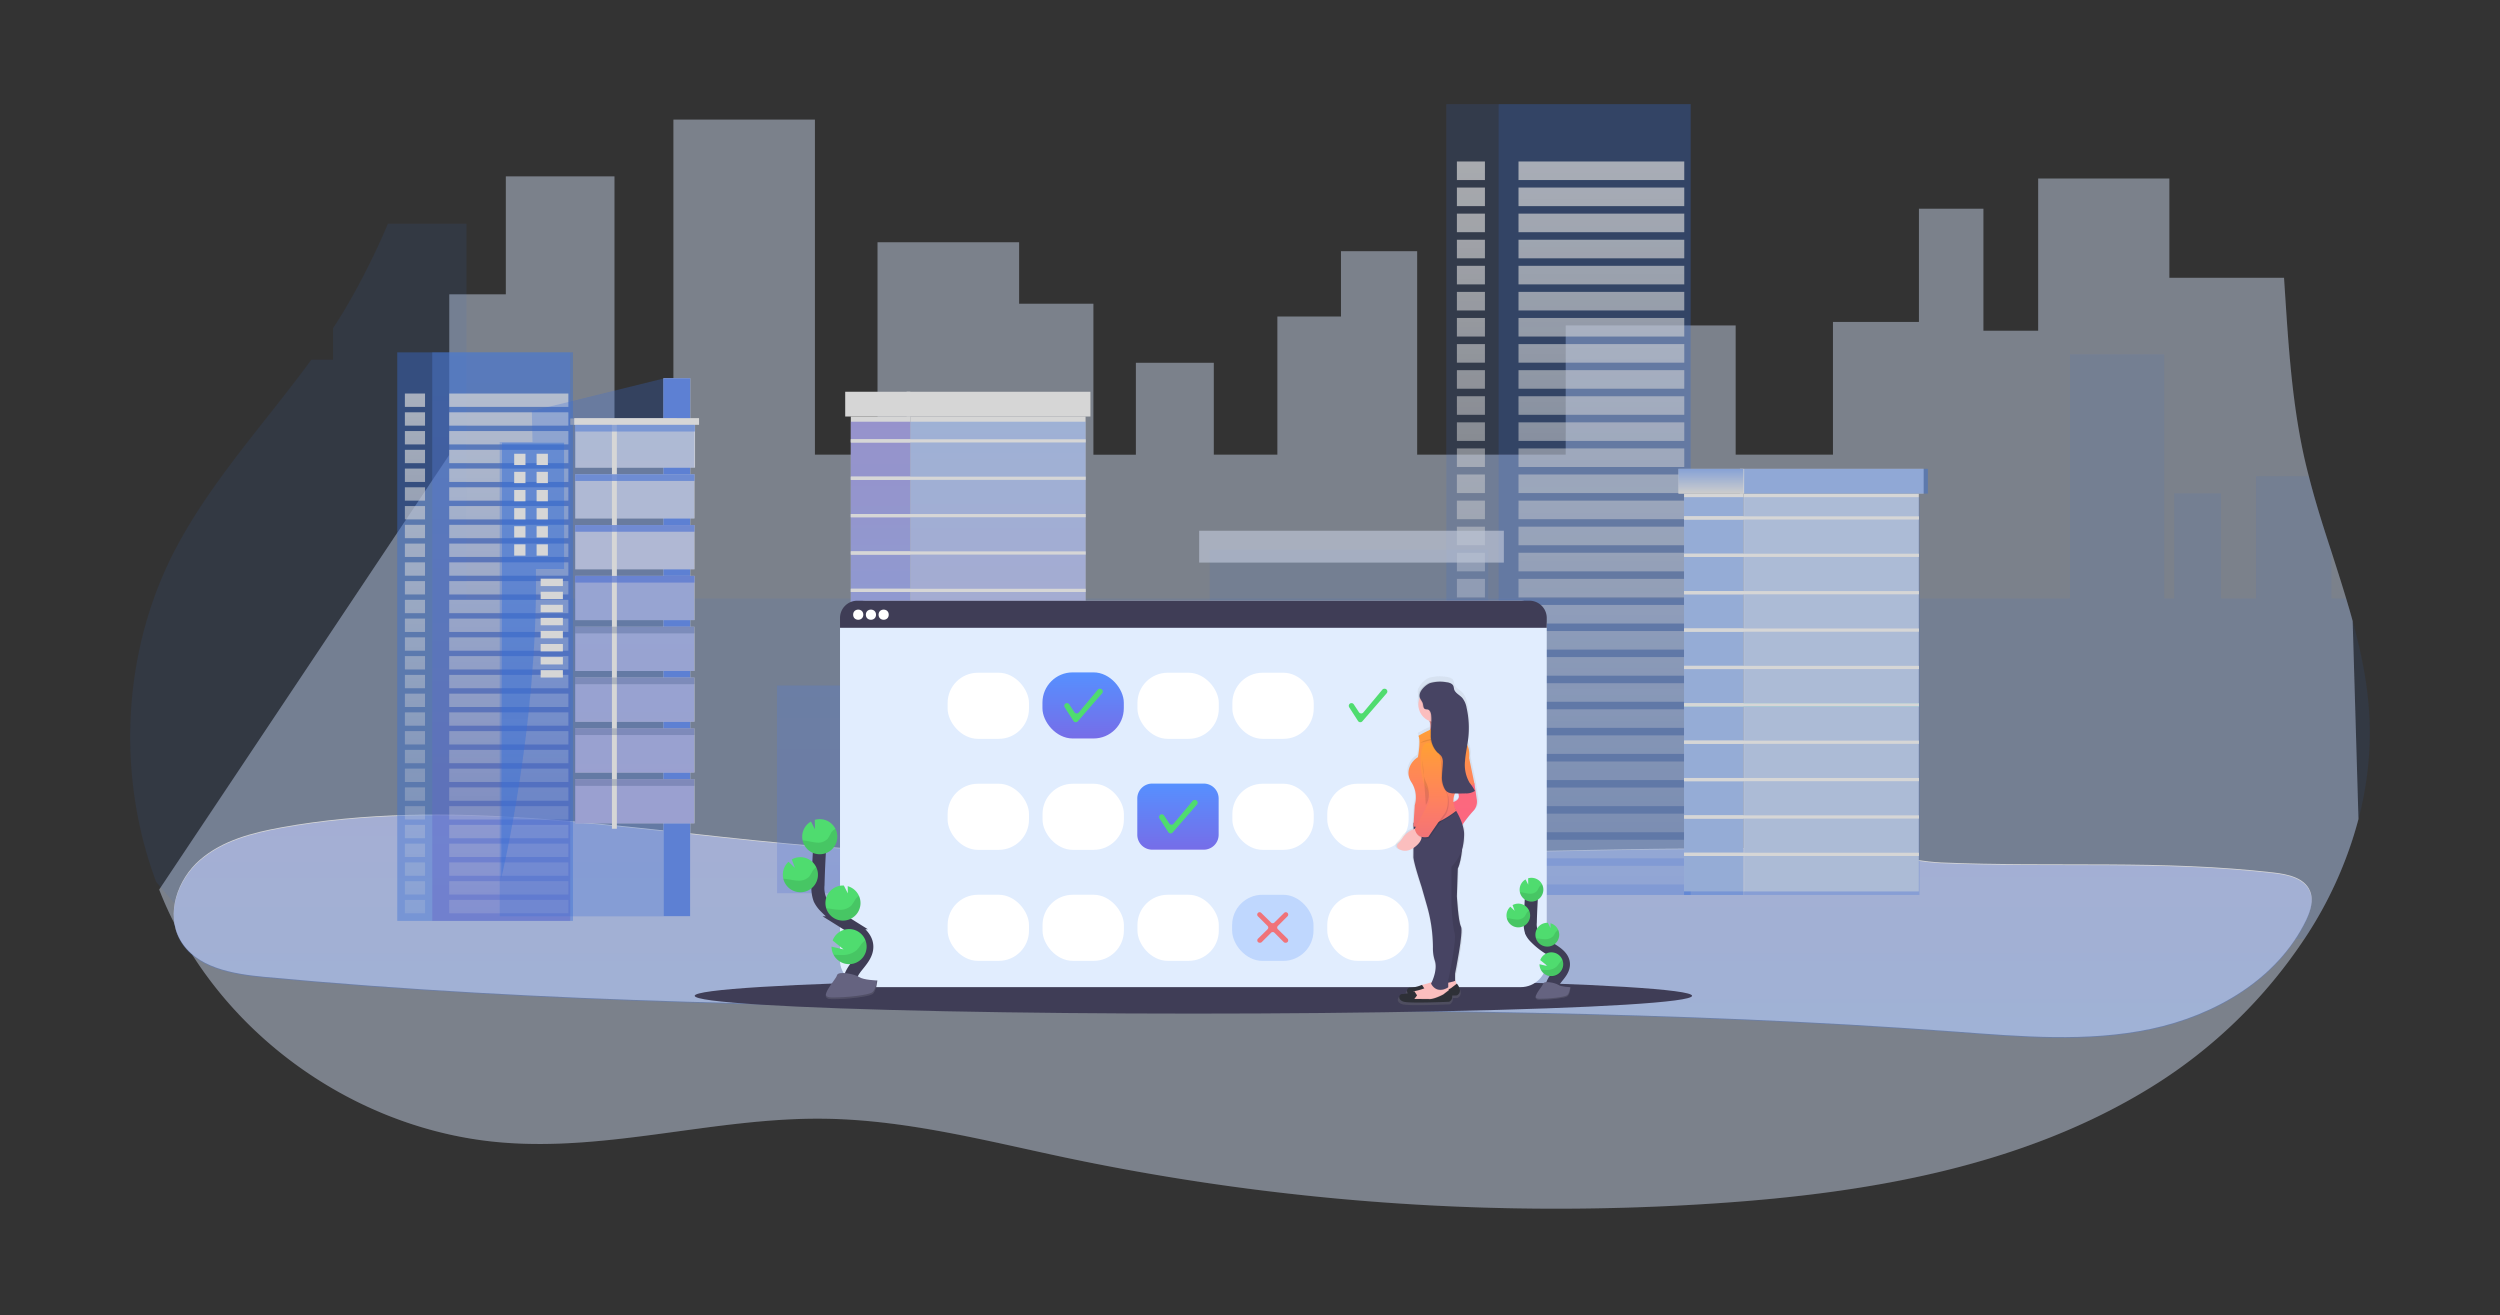 <svg xmlns="http://www.w3.org/2000/svg" xmlns:xlink="http://www.w3.org/1999/xlink" width="768" height="404" viewBox="0 0 768 404"><rect x="0" y="0" width="768" height="404" fill="#333333" stroke="none"/><defs><style>.a{fill:#fff;}.b{clip-path:url(#a);}.c{opacity:0.8;}.d{fill:#f3f3f3;opacity:0.52;}.aj,.e,.fp,.fq,.fr,.g{fill:#387dff;}.e,.gh{opacity:0.1;}.cp,.f{opacity:0.4;}.f{fill:url(#b);}.g{opacity:0.15;}.h{fill:url(#c);}.i{fill:url(#d);}.j{fill:url(#e);}.k{fill:url(#f);}.l{fill:url(#g);}.m{fill:url(#h);}.n{fill:url(#i);}.o{fill:url(#j);}.p{fill:url(#k);}.q{fill:url(#l);}.r{fill:url(#m);}.s{fill:url(#n);}.t{fill:url(#o);}.u{fill:url(#p);}.v{fill:url(#q);}.w{fill:url(#r);}.x{fill:url(#s);}.y{fill:url(#t);}.z{fill:url(#u);}.aa{fill:url(#v);}.ab{fill:url(#w);}.ac{fill:url(#x);}.ad{fill:url(#y);}.ae{fill:url(#z);}.af{fill:url(#aa);}.ag{fill:url(#ab);}.ah{fill:url(#ac);}.ai{fill:url(#ad);}.aj{opacity:0.19;}.ak{fill:url(#ae);}.al{fill:url(#af);}.am{fill:url(#ag);}.an{fill:url(#ah);}.ao{fill:url(#ai);}.ap{fill:url(#aj);}.aq{fill:url(#ak);}.ar{fill:url(#al);}.as{fill:url(#am);}.at{fill:url(#an);}.au{fill:url(#ao);}.av{fill:url(#ap);}.aw{fill:url(#aq);}.ax{fill:url(#ar);}.ay{fill:url(#as);}.az{fill:url(#at);}.ba{fill:url(#au);}.bb{fill:url(#av);}.bc{fill:url(#aw);}.bd{fill:url(#ax);}.be{fill:url(#ay);}.bf{fill:url(#az);}.bg{fill:url(#ba);}.bh{fill:url(#bb);}.bi{fill:url(#bc);}.bj{fill:url(#bd);}.bk{fill:url(#be);}.bl{fill:url(#bf);}.bm{fill:rgba(56,125,255,0.41);}.bn{fill:url(#bg);}.bo{fill:url(#bh);}.bp{fill:url(#bi);}.bq{fill:url(#bj);}.br{fill:url(#bk);}.bs{fill:url(#bl);}.bt{fill:url(#bm);}.bu{fill:url(#bn);}.bv{fill:url(#bo);}.bw{fill:url(#bp);}.bx{fill:url(#bq);}.by{fill:url(#br);}.bz{fill:url(#bs);}.ca{fill:url(#bt);}.cb{fill:url(#bu);}.cc{fill:url(#bv);}.cd{fill:url(#bw);}.ce{fill:url(#bx);}.cf{fill:url(#by);}.cg{fill:url(#bz);}.ch{fill:url(#ca);}.ci{fill:url(#cb);}.cj{fill:url(#cc);}.ck{fill:url(#cd);}.cl{fill:url(#ce);}.cm{fill:url(#cf);}.cn{fill:url(#cg);}.co{fill:url(#ch);}.cp,.fn,.fu,.fw,.gd{fill:url(#ci);}.cq{fill:url(#cj);}.cr{fill:url(#ck);}.cs{fill:url(#cl);}.ct{fill:url(#cm);}.cu{fill:url(#cn);}.cv{fill:url(#co);}.cw{fill:url(#cp);}.cx{fill:url(#cq);}.cy{fill:url(#cr);}.cz{fill:url(#cs);}.da{fill:url(#ct);}.db{fill:url(#cu);}.dc{fill:url(#cv);}.dd{fill:url(#cw);}.de{fill:url(#cx);}.df{fill:url(#cy);}.dg{fill:url(#cz);}.dh{fill:url(#da);}.di{fill:url(#db);}.dj{fill:url(#dc);}.dk{fill:url(#dd);}.dl{fill:url(#de);}.dm{fill:url(#df);}.dn{fill:url(#dg);}.do{fill:url(#dh);}.dp{fill:url(#di);}.dq{fill:url(#dj);}.dr{fill:url(#dk);}.ds{opacity:0.92;fill:url(#dl);}.dt{fill:#cacaca;}.du{fill:url(#dm);}.dv{fill:url(#dn);}.dw{fill:url(#do);}.dx{fill:url(#dp);}.dy{fill:url(#dq);}.dz{fill:url(#dr);}.ea{fill:url(#ds);}.eb{fill:url(#dt);}.ec{fill:rgba(56,125,255,0.27);}.ed{fill:rgba(56,125,255,0.44);}.ee,.ef,.eg{opacity:0.3;}.ee{fill:url(#du);}.ef{fill:url(#dv);}.eg{fill:url(#dw);}.eh,.ei,.ej,.ek,.el,.fs,.fx{opacity:0.5;}.eh{fill:url(#dx);}.ei{fill:url(#dy);}.ej{fill:url(#dz);}.ek{fill:url(#ea);}.el{fill:url(#eb);}.em{fill:url(#ec);}.en{fill:url(#ed);}.eo{fill:url(#ee);}.ep{fill:url(#ef);}.eq{fill:url(#eg);}.er{fill:url(#eh);}.es{fill:url(#ei);}.et{fill:url(#ej);}.eu{fill:url(#ek);}.ev{fill:url(#el);}.ew{fill:url(#em);}.ex{fill:url(#en);}.ey{fill:url(#eo);}.ez{fill:url(#ep);}.fa{fill:url(#eq);}.fb{fill:url(#er);}.fc{fill:url(#es);}.fd{fill:url(#et);}.fe{fill:url(#eu);}.ff{fill:url(#ev);}.fg{opacity:0.56;fill:url(#ew);}.fh,.fi,.fj{opacity:0.7;}.fh{fill:url(#ex);}.fi{fill:url(#ey);}.fj{fill:url(#ez);}.fk{opacity:0.48;fill:url(#fa);}.fl{fill:rgba(255,255,255,0);}.fm{fill:url(#fe);}.fn{opacity:0.24;}.fo{opacity:0.28;fill:url(#fk);}.fp{opacity:0.26;}.fq,.fu{opacity:0.41;}.fr{opacity:0.44;}.fs{fill:url(#fl);}.ft{fill:#68e1fd;}.fv{opacity:0.58;}.fv,.fx{fill:url(#fn);}.fw{opacity:0.63;}.fy{fill:url(#fq);}.fz{fill:#e0eaff;opacity:0.68;}.ga{fill:#3f3d56;}.gb{fill:#e1edfe;}.gc,.gf{fill:none;stroke-miterlimit:10;}.gc{stroke:#f2f2f2;stroke-width:2px;}.ge{fill:rgba(56,125,255,0.2);}.gf{stroke:#3f3d56;stroke-width:4px;}.gg{fill:#4fdc6f;}.gi{fill:#656380;}.gj{opacity:0.2;}.gk{fill:url(#fu);}.gl{fill:#fbbebe;}.gm{fill:#2e3037;}.gn{fill:#db8b8b;}.go{fill:#474463;}.gp{fill:#fc6681;}.gq{opacity:0.05;}.gq,.gr{fill:url(#fv);}.gs{fill:#f07379;}</style><clipPath id="a"><rect class="a" width="768" height="404" transform="translate(773 70)"/></clipPath><linearGradient id="b" x1="0.501" y1="1.05" x2="0.497" y2="-1.399" gradientUnits="objectBoundingBox"><stop offset="0" stop-color="#5690ff"/><stop offset="1" stop-color="#766de8"/></linearGradient><linearGradient id="c" x1="0.614" y1="52.7" x2="0.445" y2="-24.325" gradientUnits="objectBoundingBox"><stop offset="0" stop-color="#fff" stop-opacity="0"/><stop offset="0.95" stop-color="#fff"/></linearGradient><linearGradient id="d" x1="0.611" y1="51.296" x2="0.443" y2="-25.73" xlink:href="#c"/><linearGradient id="e" x1="0.609" y1="49.891" x2="0.44" y2="-27.135" xlink:href="#c"/><linearGradient id="f" x1="0.604" y1="48.484" x2="0.437" y2="-28.542" xlink:href="#c"/><linearGradient id="g" x1="0.601" y1="47.079" x2="0.433" y2="-29.946" xlink:href="#c"/><linearGradient id="h" x1="0.599" y1="45.675" x2="0.43" y2="-31.351" xlink:href="#c"/><linearGradient id="i" x1="0.596" y1="44.27" x2="0.427" y2="-32.756" xlink:href="#c"/><linearGradient id="j" x1="0.593" y1="42.863" x2="0.424" y2="-34.163" xlink:href="#c"/><linearGradient id="k" x1="0.59" y1="41.458" x2="0.421" y2="-35.567" xlink:href="#c"/><linearGradient id="l" x1="0.586" y1="40.054" x2="0.418" y2="-36.972" xlink:href="#c"/><linearGradient id="m" x1="0.583" y1="38.647" x2="0.414" y2="-38.379" xlink:href="#c"/><linearGradient id="n" x1="0.58" y1="37.242" x2="0.411" y2="-39.784" xlink:href="#c"/><linearGradient id="o" x1="0.577" y1="35.837" x2="0.409" y2="-41.188" xlink:href="#c"/><linearGradient id="p" x1="0.574" y1="34.43" x2="0.406" y2="-42.595" xlink:href="#c"/><linearGradient id="q" x1="0.572" y1="33.026" x2="0.403" y2="-44" xlink:href="#c"/><linearGradient id="r" x1="0.567" y1="31.621" x2="0.4" y2="-45.405" xlink:href="#c"/><linearGradient id="s" x1="0.565" y1="30.214" x2="0.396" y2="-46.812" xlink:href="#c"/><linearGradient id="t" x1="0.562" y1="28.809" x2="0.393" y2="-48.216" xlink:href="#c"/><linearGradient id="u" x1="0.559" y1="27.405" x2="0.39" y2="-49.621" xlink:href="#c"/><linearGradient id="v" x1="0.556" y1="26" x2="0.387" y2="-51.026" xlink:href="#c"/><linearGradient id="w" x1="0.553" y1="24.593" x2="0.384" y2="-52.433" xlink:href="#c"/><linearGradient id="x" x1="0.549" y1="23.188" x2="0.382" y2="-53.837" xlink:href="#c"/><linearGradient id="y" x1="0.546" y1="21.784" x2="0.377" y2="-55.242" xlink:href="#c"/><linearGradient id="z" x1="0.543" y1="20.377" x2="0.374" y2="-56.649" xlink:href="#c"/><linearGradient id="aa" x1="0.54" y1="18.972" x2="0.372" y2="-58.053" xlink:href="#c"/><linearGradient id="ab" x1="0.538" y1="17.567" x2="0.369" y2="-59.458" xlink:href="#c"/><linearGradient id="ac" x1="0.535" y1="16.161" x2="0.366" y2="-60.865" xlink:href="#c"/><linearGradient id="ad" x1="0.53" y1="14.756" x2="0.363" y2="-62.27" xlink:href="#c"/><linearGradient id="ae" x1="0.519" y1="52.677" x2="0.491" y2="-24.349" xlink:href="#c"/><linearGradient id="af" x1="0.519" y1="51.272" x2="0.49" y2="-25.754" xlink:href="#c"/><linearGradient id="ag" x1="0.518" y1="49.867" x2="0.49" y2="-27.158" xlink:href="#c"/><linearGradient id="ah" x1="0.518" y1="48.46" x2="0.489" y2="-28.565" xlink:href="#c"/><linearGradient id="ai" x1="0.517" y1="47.056" x2="0.489" y2="-29.97" xlink:href="#c"/><linearGradient id="aj" x1="0.517" y1="45.651" x2="0.488" y2="-31.375" xlink:href="#c"/><linearGradient id="ak" x1="0.516" y1="44.244" x2="0.488" y2="-32.779" xlink:href="#c"/><linearGradient id="al" x1="0.516" y1="42.839" x2="0.487" y2="-34.186" xlink:href="#c"/><linearGradient id="am" x1="0.515" y1="41.435" x2="0.487" y2="-35.591" xlink:href="#c"/><linearGradient id="an" x1="0.515" y1="40.03" x2="0.486" y2="-36.996" xlink:href="#c"/><linearGradient id="ao" x1="0.514" y1="38.623" x2="0.486" y2="-38.403" xlink:href="#c"/><linearGradient id="ap" x1="0.514" y1="37.218" x2="0.485" y2="-39.807" xlink:href="#c"/><linearGradient id="aq" x1="0.513" y1="35.814" x2="0.485" y2="-41.212" xlink:href="#c"/><linearGradient id="ar" x1="0.513" y1="34.407" x2="0.484" y2="-42.619" xlink:href="#c"/><linearGradient id="as" x1="0.512" y1="33.002" x2="0.484" y2="-44.024" xlink:href="#c"/><linearGradient id="at" x1="0.512" y1="31.597" x2="0.483" y2="-45.428" xlink:href="#c"/><linearGradient id="au" x1="0.511" y1="30.191" x2="0.482" y2="-46.835" xlink:href="#c"/><linearGradient id="av" x1="0.511" y1="28.786" x2="0.482" y2="-48.24" xlink:href="#c"/><linearGradient id="aw" x1="0.51" y1="27.381" x2="0.482" y2="-49.645" xlink:href="#c"/><linearGradient id="ax" x1="0.51" y1="25.976" x2="0.481" y2="-51.049" xlink:href="#c"/><linearGradient id="ay" x1="0.509" y1="24.57" x2="0.481" y2="-52.456" xlink:href="#c"/><linearGradient id="az" x1="0.508" y1="23.165" x2="0.48" y2="-53.861" xlink:href="#c"/><linearGradient id="ba" x1="0.508" y1="21.76" x2="0.479" y2="-55.266" xlink:href="#c"/><linearGradient id="bb" x1="0.507" y1="20.353" x2="0.479" y2="-56.672" xlink:href="#c"/><linearGradient id="bc" x1="0.507" y1="18.949" x2="0.478" y2="-58.077" xlink:href="#c"/><linearGradient id="bd" x1="0.506" y1="17.544" x2="0.478" y2="-59.482" xlink:href="#c"/><linearGradient id="be" x1="0.506" y1="16.137" x2="0.477" y2="-60.888" xlink:href="#c"/><linearGradient id="bf" x1="0.505" y1="14.732" x2="0.477" y2="-62.293" xlink:href="#c"/><linearGradient id="bg" x1="0.615" y1="52.661" x2="0.446" y2="-24.307" xlink:href="#c"/><linearGradient id="bh" x1="0.611" y1="51.256" x2="0.444" y2="-25.711" xlink:href="#c"/><linearGradient id="bi" x1="0.607" y1="49.851" x2="0.44" y2="-27.116" xlink:href="#c"/><linearGradient id="bj" x1="0.606" y1="48.446" x2="0.438" y2="-28.521" xlink:href="#c"/><linearGradient id="bk" x1="0.602" y1="47.042" x2="0.434" y2="-29.926" xlink:href="#c"/><linearGradient id="bl" x1="0.6" y1="45.64" x2="0.43" y2="-31.327" xlink:href="#c"/><linearGradient id="bm" x1="0.596" y1="44.235" x2="0.428" y2="-32.732" xlink:href="#c"/><linearGradient id="bn" x1="0.594" y1="42.83" x2="0.424" y2="-34.137" xlink:href="#c"/><linearGradient id="bo" x1="0.59" y1="41.426" x2="0.422" y2="-35.539" xlink:href="#c"/><linearGradient id="bp" x1="0.588" y1="40.021" x2="0.418" y2="-36.943" xlink:href="#c"/><linearGradient id="bq" x1="0.584" y1="38.616" x2="0.416" y2="-38.348" xlink:href="#c"/><linearGradient id="br" x1="0.58" y1="37.214" x2="0.412" y2="-39.75" xlink:href="#c"/><linearGradient id="bs" x1="0.578" y1="35.81" x2="0.408" y2="-41.155" xlink:href="#c"/><linearGradient id="bt" x1="0.574" y1="34.405" x2="0.406" y2="-42.56" xlink:href="#c"/><linearGradient id="bu" x1="0.572" y1="33" x2="0.402" y2="-43.964" xlink:href="#c"/><linearGradient id="bv" x1="0.568" y1="31.595" x2="0.4" y2="-45.369" xlink:href="#c"/><linearGradient id="bw" x1="0.566" y1="30.19" x2="0.396" y2="-46.774" xlink:href="#c"/><linearGradient id="bx" x1="0.562" y1="28.789" x2="0.394" y2="-48.176" xlink:href="#c"/><linearGradient id="by" x1="0.558" y1="27.384" x2="0.391" y2="-49.58" xlink:href="#c"/><linearGradient id="bz" x1="0.556" y1="25.979" x2="0.389" y2="-50.985" xlink:href="#c"/><linearGradient id="ca" x1="0.552" y1="24.575" x2="0.385" y2="-52.39" xlink:href="#c"/><linearGradient id="cb" x1="0.55" y1="23.17" x2="0.381" y2="-53.795" xlink:href="#c"/><linearGradient id="cc" x1="0.546" y1="21.765" x2="0.379" y2="-55.2" xlink:href="#c"/><linearGradient id="cd" x1="0.544" y1="20.363" x2="0.375" y2="-56.601" xlink:href="#c"/><linearGradient id="ce" x1="0.54" y1="18.958" x2="0.373" y2="-58.006" xlink:href="#c"/><linearGradient id="cf" x1="0.538" y1="17.554" x2="0.369" y2="-59.411" xlink:href="#c"/><linearGradient id="cg" x1="0.535" y1="16.149" x2="0.367" y2="-60.816" xlink:href="#c"/><linearGradient id="ch" x1="0.531" y1="14.744" x2="0.363" y2="-62.221" xlink:href="#c"/><linearGradient id="ci" x1="0.5" y1="0" x2="0.5" y2="1" xlink:href="#b"/><linearGradient id="cj" x1="0.519" y1="52.637" x2="0.491" y2="-24.327" xlink:href="#c"/><linearGradient id="ck" x1="0.519" y1="51.232" x2="0.49" y2="-25.732" xlink:href="#c"/><linearGradient id="cl" x1="0.518" y1="49.827" x2="0.49" y2="-27.137" xlink:href="#c"/><linearGradient id="cm" x1="0.518" y1="48.423" x2="0.489" y2="-28.542" xlink:href="#c"/><linearGradient id="cn" x1="0.517" y1="47.018" x2="0.489" y2="-29.946" xlink:href="#c"/><linearGradient id="co" x1="0.517" y1="45.616" x2="0.488" y2="-31.348" xlink:href="#c"/><linearGradient id="cp" x1="0.516" y1="44.211" x2="0.488" y2="-32.756" xlink:href="#c"/><linearGradient id="cq" x1="0.516" y1="42.807" x2="0.487" y2="-34.158" xlink:href="#c"/><linearGradient id="cr" x1="0.515" y1="41.402" x2="0.487" y2="-35.562" xlink:href="#c"/><linearGradient id="cs" x1="0.515" y1="39.997" x2="0.486" y2="-36.967" xlink:href="#c"/><linearGradient id="ct" x1="0.514" y1="38.592" x2="0.486" y2="-38.372" xlink:href="#c"/><linearGradient id="cu" x1="0.514" y1="37.19" x2="0.485" y2="-39.774" xlink:href="#c"/><linearGradient id="cv" x1="0.513" y1="35.786" x2="0.485" y2="-41.179" xlink:href="#c"/><linearGradient id="cw" x1="0.512" y1="34.381" x2="0.484" y2="-42.583" xlink:href="#c"/><linearGradient id="cx" x1="0.512" y1="32.976" x2="0.484" y2="-43.988" xlink:href="#c"/><linearGradient id="cy" x1="0.511" y1="31.571" x2="0.483" y2="-45.393" xlink:href="#c"/><linearGradient id="cz" x1="0.511" y1="30.167" x2="0.482" y2="-46.798" xlink:href="#c"/><linearGradient id="da" x1="0.51" y1="28.765" x2="0.482" y2="-48.199" xlink:href="#c"/><linearGradient id="db" x1="0.51" y1="27.36" x2="0.481" y2="-49.604" xlink:href="#c"/><linearGradient id="dc" x1="0.509" y1="25.955" x2="0.481" y2="-51.009" xlink:href="#c"/><linearGradient id="dd" x1="0.509" y1="24.551" x2="0.48" y2="-52.414" xlink:href="#c"/><linearGradient id="de" x1="0.508" y1="23.146" x2="0.48" y2="-53.819" xlink:href="#c"/><linearGradient id="df" x1="0.508" y1="21.741" x2="0.479" y2="-55.223" xlink:href="#c"/><linearGradient id="dg" x1="0.507" y1="20.339" x2="0.479" y2="-56.625" xlink:href="#c"/><linearGradient id="dh" x1="0.507" y1="18.935" x2="0.478" y2="-58.03" xlink:href="#c"/><linearGradient id="di" x1="0.506" y1="17.53" x2="0.478" y2="-59.435" xlink:href="#c"/><linearGradient id="dj" x1="0.506" y1="16.125" x2="0.477" y2="-60.84" xlink:href="#c"/><linearGradient id="dk" x1="0.505" y1="14.72" x2="0.477" y2="-62.244" xlink:href="#c"/><linearGradient id="dl" x1="6.576" y1="0.577" x2="-30.181" y2="0.112" xlink:href="#b"/><linearGradient id="dm" x1="-51.26" y1="5.542" x2="-43.562" y2="6.02" gradientUnits="objectBoundingBox"><stop offset="0" stop-color="#1c265c"/><stop offset="1" stop-color="#fff" stop-opacity="0"/></linearGradient><linearGradient id="dn" x1="-51.489" y1="5.527" x2="-43.792" y2="6.005" xlink:href="#dm"/><linearGradient id="do" x1="-51.719" y1="5.513" x2="-44.023" y2="5.992" xlink:href="#dm"/><linearGradient id="dp" x1="-51.95" y1="5.498" x2="-44.253" y2="5.977" xlink:href="#dm"/><linearGradient id="dq" x1="-52.18" y1="5.484" x2="-44.484" y2="5.963" xlink:href="#dm"/><linearGradient id="dr" x1="-52.411" y1="5.47" x2="-44.714" y2="5.948" xlink:href="#dm"/><linearGradient id="ds" x1="-52.641" y1="5.469" x2="-44.943" y2="5.95" xlink:href="#dm"/><linearGradient id="dt" x1="-49.979" y1="5.701" x2="-42.44" y2="6.194" xlink:href="#dm"/><linearGradient id="du" x1="0.5" y1="-2.054" x2="0.5" y2="14.385" xlink:href="#b"/><linearGradient id="dv" x1="0.5" y1="-3.202" x2="0.5" y2="13.237" xlink:href="#b"/><linearGradient id="dw" x1="0.5" y1="-4.351" x2="0.5" y2="12.088" xlink:href="#b"/><linearGradient id="dx" x1="0.5" y1="-5.5" x2="0.5" y2="10.94" xlink:href="#b"/><linearGradient id="dy" x1="0.5" y1="-6.649" x2="0.5" y2="9.791" xlink:href="#b"/><linearGradient id="dz" x1="0.5" y1="-7.797" x2="0.5" y2="8.642" xlink:href="#b"/><linearGradient id="ea" x1="0.5" y1="-8.946" x2="0.5" y2="7.493" xlink:href="#b"/><linearGradient id="eb" x1="0.5" y1="-10.094" x2="0.5" y2="6.345" xlink:href="#b"/><linearGradient id="ec" x1="56.081" y1="-0.882" x2="41.746" y2="0.672" xlink:href="#c"/><linearGradient id="ed" x1="56.059" y1="-0.882" x2="41.725" y2="0.672" xlink:href="#c"/><linearGradient id="ee" x1="56.038" y1="-0.876" x2="41.703" y2="0.677" xlink:href="#c"/><linearGradient id="ef" x1="56.018" y1="-0.876" x2="41.682" y2="0.677" xlink:href="#c"/><linearGradient id="eg" x1="55.996" y1="-0.871" x2="41.66" y2="0.683" xlink:href="#c"/><linearGradient id="eh" x1="55.975" y1="-0.871" x2="41.64" y2="0.683" xlink:href="#c"/><linearGradient id="ei" x1="55.954" y1="-0.871" x2="41.619" y2="0.688" xlink:href="#c"/><linearGradient id="ej" x1="55.932" y1="-0.871" x2="41.598" y2="0.688" xlink:href="#c"/><linearGradient id="ek" x1="107.461" y1="-0.521" x2="79.243" y2="0.5" xlink:href="#c"/><linearGradient id="el" x1="109.454" y1="-0.447" x2="81.24" y2="0.57" xlink:href="#c"/><linearGradient id="em" x1="107.402" y1="-0.518" x2="79.187" y2="0.5" xlink:href="#c"/><linearGradient id="en" x1="109.398" y1="-0.447" x2="81.183" y2="0.574" xlink:href="#c"/><linearGradient id="eo" x1="107.345" y1="-0.518" x2="79.127" y2="0.5" xlink:href="#c"/><linearGradient id="ep" x1="109.338" y1="-0.447" x2="81.123" y2="0.574" xlink:href="#c"/><linearGradient id="eq" x1="107.285" y1="-0.514" x2="79.071" y2="0.504" xlink:href="#c"/><linearGradient id="er" x1="109.282" y1="-0.444" x2="81.067" y2="0.574" xlink:href="#c"/><linearGradient id="es" x1="107.229" y1="-0.514" x2="79.014" y2="0.507" xlink:href="#c"/><linearGradient id="et" x1="109.225" y1="-0.44" x2="81.007" y2="0.577" xlink:href="#c"/><linearGradient id="eu" x1="107.169" y1="-0.511" x2="78.954" y2="0.511" xlink:href="#c"/><linearGradient id="ev" x1="109.166" y1="-0.437" x2="80.951" y2="0.581" xlink:href="#c"/><linearGradient id="ew" x1="0.468" y1="12.226" x2="0.773" y2="-99.423" xlink:href="#b"/><linearGradient id="ex" x1="0.448" y1="19.607" x2="0.754" y2="-92.042" xlink:href="#b"/><linearGradient id="ey" x1="0.427" y1="27.202" x2="0.733" y2="-84.447" xlink:href="#b"/><linearGradient id="ez" x1="0.406" y1="34.792" x2="0.712" y2="-76.857" xlink:href="#b"/><linearGradient id="fa" x1="0.364" y1="49.976" x2="0.671" y2="-61.673" gradientUnits="objectBoundingBox"><stop offset="0" stop-color="#010101" stop-opacity="0"/><stop offset="0.95" stop-color="#387dff"/><stop offset="1" stop-color="#010101"/></linearGradient><linearGradient id="fe" x1="19.432" y1="19.16" x2="-7.631" y2="-7.515" xlink:href="#c"/><linearGradient id="fk" x1="0.495" y1="-0.712" x2="0.519" y2="4.764" xlink:href="#b"/><linearGradient id="fl" x1="0.5" y1="1" x2="0.5" gradientUnits="objectBoundingBox"><stop offset="0" stop-color="#e9e9e9"/><stop offset="1" stop-color="#387dff"/></linearGradient><linearGradient id="fn" x1="0.5" y1="1" x2="0.5" y2="0" xlink:href="#b"/><linearGradient id="fq" x1="0.5" y1="-0.445" x2="0.5" y2="5.083" xlink:href="#c"/><linearGradient id="fu" x1="6.341" y1="1" x2="6.341" gradientUnits="objectBoundingBox"><stop offset="0" stop-color="gray" stop-opacity="0.251"/><stop offset="0.54" stop-color="gray" stop-opacity="0.122"/><stop offset="1" stop-color="gray" stop-opacity="0.102"/></linearGradient><linearGradient id="fv" x1="0.5" x2="0.5" y2="1" gradientUnits="objectBoundingBox"><stop offset="0" stop-color="#ffa330"/><stop offset="0.274" stop-color="#ff9346"/><stop offset="0.539" stop-color="#ff8559"/><stop offset="0.766" stop-color="#fb7a6a"/><stop offset="1" stop-color="#f07379"/></linearGradient></defs><g class="b" transform="translate(-773 -70)"><g transform="translate(813 102)"><g class="c"><path class="d" d="M5.42,387.366a114.439,114.439,0,0,0,6.948,14.653c19.964,35.411,58.111,59.833,98.589,63.056,32.774,2.662,65.364-7.644,98.223-7.326,25.3.232,50.064,6.752,74.754,11.966a731.544,731.544,0,0,0,199.9,14.018c46.5-3.126,94.022-11.234,133.646-35.753a152.853,152.853,0,0,0,46.913-45.4A123.328,123.328,0,0,0,681.038,365.7l-1.783-60.809c-.611-2.308-1.307-4.628-2-6.948-1.429-4.787-2.979-9.573-4.518-14.36-2.516-7.693-4.982-15.41-6.948-23.2-.537-2.088-1.05-4.164-1.514-6.252-3.932-17.962-4.884-36.376-6.105-54.716H622.94v-30.49h-40.3v46.755H565.818V178.2H546.012v34.788H519.6v40.772H489.709V214.072h-52.2v39.685H391.864V191.25h-23.4v20.074H348.932v42.432H329.395V225.525H305.461v28.256H292.408v-46.4H269.586V188.5H226.092v65.254H206.86V150.82H163.39V253.756H145.282V168.281H111.91V204.5H94.534v49.307Z" transform="translate(3.484 -146.082)"/><path class="e" d="M5.42,387.366a114.439,114.439,0,0,0,6.948,14.653c19.964,35.411,58.111,59.833,98.589,63.056,32.774,2.662,65.364-7.644,98.223-7.326,25.3.232,50.064,6.752,74.754,11.966a731.544,731.544,0,0,0,199.9,14.018c46.5-3.126,94.022-11.234,133.646-35.753a152.853,152.853,0,0,0,46.913-45.4A123.328,123.328,0,0,0,681.038,365.7l-1.783-60.809c-.611-2.308-1.307-4.628-2-6.948-1.429-4.787-2.979-9.573-4.518-14.36-2.516-7.693-4.982-15.41-6.948-23.2-.537-2.088-1.05-4.164-1.514-6.252-3.932-17.962-4.884-36.376-6.105-54.716H622.94v-30.49h-40.3v46.755H565.818V178.2H546.012v34.788H519.6v40.772H489.709V214.072h-52.2v39.685H391.864V191.25h-23.4v20.074H348.932v42.432H329.395V225.525H305.461v28.256H292.408v-46.4H269.586V188.5H226.092v65.254H206.86V150.82H163.39V253.756H145.282V168.281H111.91V204.5H94.534v49.307Z" transform="translate(3.485 -146.082)"/><path class="e" d="M10.549,379.222c4.64,5.519,9.39,10.892,14.091,16.338,1.014,1.221,2.015,2.344,3.016,3.541h8.8v-2.308H670.453c13.664-20.758,21.467-44.874,19.928-69.6-.733-11.93-3.59-23.518-7.07-35.02h-4.518V277.787c-2.515-7.693-4.982-15.41-6.948-23.2H655.629v37.56H644.871V259.862H630.487v32.285H627.4V217.124H598.471v75.023H105.891V177H81.75A220.113,220.113,0,0,1,68.2,203.864c-1.075,1.783-2.161,3.517-3.321,5.251v9.7H58.2c-14.592,19.965-31.748,38.232-42.86,60.358C.048,309.987-1.454,347.1,10.549,379.222Z" transform="translate(-2.573 -140.295)"/><path class="a" d="M662.334,343.463c4.335.5,9.439,1.6,11.124,5.629,1.221,2.894.122,6.228-1.221,9.048-8.755,18.084-28.011,29.208-47.622,33.348s-40,2.332-60.028.843c-172.855-12.858-347-.659-519.578-16.814-9.769-.916-21.088-2.857-25.875-11.441-4.445-7.949-.806-18.511,6.105-24.507S41.346,331.2,50.3,329.58c51.175-9.256,103.6.159,155.369,4.945,61.713,5.715,123.756,4.823,185.6,3.382,30.844-.72,61.688-1.587,92.545-1.844,15.569-.122,31.15-.147,46.706.183,10.281.208,19.537,3.663,29.635,4.127C594.332,341.827,628.009,339.507,662.334,343.463Z" transform="translate(-3.832 -107.43)"/><path class="f" d="M662.334,343.463c4.335.5,9.439,1.6,11.124,5.629,1.221,2.894.122,6.228-1.221,9.048-8.755,18.084-28.011,29.208-47.622,33.348s-40,2.332-60.028.843c-172.855-12.858-347-.659-519.578-16.814-9.769-.916-21.088-2.857-25.875-11.441-4.445-7.949-.806-18.511,6.105-24.507S41.346,331.2,50.3,329.58c51.175-9.256,103.6.159,155.369,4.945,61.713,5.715,123.756,4.823,185.6,3.382,30.844-.72,61.688-1.587,92.545-1.844,15.569-.122,31.15-.147,46.706.183,10.281.208,19.537,3.663,29.635,4.127C594.332,341.827,628.009,339.507,662.334,343.463Z" transform="translate(-3.832 -107.186)"/><rect class="g" width="75.084" height="242.932" transform="translate(404.3)"/><line class="a" x1="8.609" transform="translate(407.56 20.453)"/><rect class="h" width="8.609" height="5.702" transform="translate(407.56 17.608)"/><line class="a" x1="8.609" transform="translate(407.56 28.463)"/><rect class="i" width="8.609" height="5.702" transform="translate(407.56 25.618)"/><line class="a" x1="8.609" transform="translate(407.56 36.486)"/><rect class="j" width="8.609" height="5.702" transform="translate(407.56 33.628)"/><line class="a" x2="8.609" transform="translate(407.56 44.496)"/><rect class="k" width="8.609" height="5.702" transform="translate(407.56 41.651)"/><line class="a" x1="8.609" transform="translate(407.56 52.506)"/><rect class="l" width="8.609" height="5.702" transform="translate(407.56 49.661)"/><line class="a" x1="8.609" transform="translate(407.56 60.529)"/><rect class="m" width="8.609" height="5.702" transform="translate(407.56 57.671)"/><line class="a" x1="8.609" transform="translate(407.56 68.539)"/><rect class="n" width="8.609" height="5.702" transform="translate(407.56 65.681)"/><line class="a" x1="8.609" transform="translate(407.56 76.549)"/><rect class="o" width="8.609" height="5.702" transform="translate(407.56 73.704)"/><line class="a" x1="8.609" transform="translate(407.56 84.571)"/><rect class="p" width="8.609" height="5.702" transform="translate(407.56 81.714)"/><line class="a" x1="8.609" transform="translate(407.56 92.582)"/><rect class="q" width="8.609" height="5.702" transform="translate(407.56 89.724)"/><line class="a" x1="8.609" transform="translate(407.56 100.592)"/><rect class="r" width="8.609" height="5.702" transform="translate(407.56 97.747)"/><line class="a" x1="8.609" transform="translate(407.56 108.602)"/><rect class="s" width="8.609" height="5.702" transform="translate(407.56 105.757)"/><line class="a" x1="8.609" transform="translate(407.56 116.625)"/><rect class="t" width="8.609" height="5.702" transform="translate(407.56 113.767)"/><line class="a" x1="8.609" transform="translate(407.56 124.635)"/><rect class="u" width="8.609" height="5.702" transform="translate(407.56 121.79)"/><line class="a" x1="8.609" transform="translate(407.56 132.645)"/><rect class="v" width="8.609" height="5.702" transform="translate(407.56 129.8)"/><line class="a" x1="8.609" transform="translate(407.56 140.667)"/><rect class="w" width="8.609" height="5.702" transform="translate(407.56 137.81)"/><line class="a" x1="8.609" transform="translate(407.56 148.678)"/><rect class="x" width="8.609" height="5.702" transform="translate(407.56 145.833)"/><line class="a" x1="8.609" transform="translate(407.56 156.688)"/><rect class="y" width="8.609" height="5.702" transform="translate(407.56 153.843)"/><line class="a" x1="8.609" transform="translate(407.56 164.71)"/><rect class="z" width="8.609" height="5.702" transform="translate(407.56 161.853)"/><line class="a" x1="8.609" transform="translate(407.56 172.721)"/><rect class="aa" width="8.609" height="5.702" transform="translate(407.56 169.863)"/><line class="a" x1="8.609" transform="translate(407.56 180.731)"/><rect class="ab" width="8.609" height="5.702" transform="translate(407.56 177.886)"/><line class="a" x1="8.609" transform="translate(407.56 188.753)"/><rect class="ac" width="8.609" height="5.702" transform="translate(407.56 185.896)"/><line class="a" x1="8.609" transform="translate(407.56 196.764)"/><rect class="ad" width="8.609" height="5.702" transform="translate(407.56 193.906)"/><line class="a" x1="8.609" transform="translate(407.56 204.774)"/><rect class="ae" width="8.609" height="5.702" transform="translate(407.56 201.929)"/><line class="a" x1="8.609" transform="translate(407.56 212.784)"/><rect class="af" width="8.609" height="5.702" transform="translate(407.56 209.939)"/><line class="a" x1="8.609" transform="translate(407.56 220.806)"/><rect class="ag" width="8.609" height="5.702" transform="translate(407.56 217.949)"/><line class="a" x1="8.609" transform="translate(407.56 228.817)"/><rect class="ah" width="8.609" height="5.702" transform="translate(407.56 225.972)"/><line class="a" x1="8.609" transform="translate(407.56 236.827)"/><rect class="ai" width="8.609" height="5.702" transform="translate(407.56 233.982)"/><rect class="aj" width="58.966" height="242.932" transform="translate(420.393)"/><line class="a" x1="50.919" transform="translate(426.486 20.453)"/><rect class="ak" width="50.919" height="5.702" transform="translate(426.486 17.608)"/><line class="a" x1="50.919" transform="translate(426.486 28.463)"/><rect class="al" width="50.919" height="5.702" transform="translate(426.486 25.618)"/><line class="a" x1="50.919" transform="translate(426.486 36.486)"/><rect class="am" width="50.919" height="5.702" transform="translate(426.486 33.628)"/><line class="a" x2="50.919" transform="translate(426.486 44.496)"/><rect class="an" width="50.919" height="5.702" transform="translate(426.486 41.651)"/><line class="a" x1="50.919" transform="translate(426.486 52.506)"/><rect class="ao" width="50.919" height="5.702" transform="translate(426.486 49.661)"/><line class="a" x1="50.919" transform="translate(426.486 60.529)"/><rect class="ap" width="50.919" height="5.702" transform="translate(426.486 57.671)"/><line class="a" x1="50.919" transform="translate(426.486 68.539)"/><rect class="aq" width="50.919" height="5.702" transform="translate(426.486 65.681)"/><line class="a" x1="50.919" transform="translate(426.486 76.549)"/><rect class="ar" width="50.919" height="5.702" transform="translate(426.486 73.704)"/><line class="a" x1="50.919" transform="translate(426.486 84.571)"/><rect class="as" width="50.919" height="5.702" transform="translate(426.486 81.714)"/><line class="a" x1="50.919" transform="translate(426.486 92.582)"/><rect class="at" width="50.919" height="5.702" transform="translate(426.486 89.724)"/><line class="a" x1="50.919" transform="translate(426.486 100.592)"/><rect class="au" width="50.919" height="5.702" transform="translate(426.486 97.747)"/><line class="a" x1="50.919" transform="translate(426.486 108.602)"/><rect class="av" width="50.919" height="5.702" transform="translate(426.486 105.757)"/><line class="a" x1="50.919" transform="translate(426.486 116.625)"/><rect class="aw" width="50.919" height="5.702" transform="translate(426.486 113.767)"/><line class="a" x1="50.919" transform="translate(426.486 124.635)"/><rect class="ax" width="50.919" height="5.702" transform="translate(426.486 121.79)"/><line class="a" x1="50.919" transform="translate(426.486 132.645)"/><rect class="ay" width="50.919" height="5.702" transform="translate(426.486 129.8)"/><line class="a" x1="50.919" transform="translate(426.486 140.667)"/><rect class="az" width="50.919" height="5.702" transform="translate(426.486 137.81)"/><line class="a" x1="50.919" transform="translate(426.486 148.678)"/><rect class="ba" width="50.919" height="5.702" transform="translate(426.486 145.833)"/><line class="a" x1="50.919" transform="translate(426.486 156.688)"/><rect class="bb" width="50.919" height="5.702" transform="translate(426.486 153.843)"/><line class="a" x1="50.919" transform="translate(426.486 164.71)"/><rect class="bc" width="50.919" height="5.702" transform="translate(426.486 161.853)"/><line class="a" x1="50.919" transform="translate(426.486 172.721)"/><rect class="bd" width="50.919" height="5.702" transform="translate(426.486 169.863)"/><line class="a" x1="50.919" transform="translate(426.486 180.731)"/><rect class="be" width="50.919" height="5.702" transform="translate(426.486 177.886)"/><line class="a" x1="50.919" transform="translate(426.486 188.753)"/><rect class="bf" width="50.919" height="5.702" transform="translate(426.486 185.896)"/><line class="a" x1="50.919" transform="translate(426.486 196.764)"/><rect class="bg" width="50.919" height="5.702" transform="translate(426.486 193.906)"/><line class="a" x1="50.919" transform="translate(426.486 204.774)"/><rect class="bh" width="50.919" height="5.702" transform="translate(426.486 201.929)"/><line class="a" x1="50.919" transform="translate(426.486 212.784)"/><rect class="bi" width="50.919" height="5.702" transform="translate(426.486 209.939)"/><line class="a" x1="50.919" transform="translate(426.486 220.806)"/><rect class="bj" width="50.919" height="5.702" transform="translate(426.486 217.949)"/><line class="a" x1="50.919" transform="translate(426.486 228.817)"/><rect class="bk" width="50.919" height="5.702" transform="translate(426.486 225.972)"/><line class="a" x1="50.919" transform="translate(426.486 236.827)"/><rect class="bl" width="50.919" height="5.702" transform="translate(426.486 233.982)"/><rect class="bm" width="53.984" height="174.65" transform="translate(82.035 76.244)"/><line class="a" x1="6.191" transform="translate(84.379 90.945)"/><rect class="bn" width="6.191" height="4.103" transform="translate(84.379 88.894)"/><line class="a" x1="6.191" transform="translate(84.379 96.709)"/><rect class="bo" width="6.191" height="4.103" transform="translate(84.379 94.658)"/><line class="a" x1="6.191" transform="translate(84.379 102.472)"/><rect class="bp" width="6.191" height="4.103" transform="translate(84.379 100.421)"/><line class="a" x2="6.191" transform="translate(84.379 108.236)"/><rect class="bq" width="6.191" height="4.103" transform="translate(84.379 106.184)"/><line class="a" x1="6.191" transform="translate(84.379 113.987)"/><rect class="br" width="6.191" height="4.103" transform="translate(84.379 111.948)"/><line class="a" x1="6.191" transform="translate(84.379 119.751)"/><rect class="bs" width="6.191" height="4.103" transform="translate(84.379 117.699)"/><line class="a" x1="6.191" transform="translate(84.379 125.514)"/><rect class="bt" width="6.191" height="4.103" transform="translate(84.379 123.463)"/><line class="a" x1="6.191" transform="translate(84.379 131.277)"/><rect class="bu" width="6.191" height="4.103" transform="translate(84.379 129.226)"/><line class="a" x1="6.191" transform="translate(84.379 137.041)"/><rect class="bv" width="6.191" height="4.103" transform="translate(84.379 134.99)"/><line class="a" x1="6.191" transform="translate(84.379 142.804)"/><rect class="bw" width="6.191" height="4.103" transform="translate(84.379 140.753)"/><line class="a" x1="6.191" transform="translate(84.379 148.556)"/><rect class="bx" width="6.191" height="4.103" transform="translate(84.379 146.516)"/><line class="a" x1="6.191" transform="translate(84.379 154.319)"/><rect class="by" width="6.191" height="4.103" transform="translate(84.379 152.268)"/><line class="a" x1="6.191" transform="translate(84.379 160.083)"/><rect class="bz" width="6.191" height="4.103" transform="translate(84.379 158.031)"/><line class="a" x1="6.191" transform="translate(84.379 165.846)"/><rect class="ca" width="6.191" height="4.103" transform="translate(84.379 163.795)"/><line class="a" x1="6.191" transform="translate(84.379 171.609)"/><rect class="cb" width="6.191" height="4.103" transform="translate(84.379 169.558)"/><line class="a" x1="6.191" transform="translate(84.379 177.373)"/><rect class="cc" width="6.191" height="4.103" transform="translate(84.379 175.322)"/><line class="a" x1="6.191" transform="translate(84.379 183.124)"/><rect class="cd" width="6.191" height="4.103" transform="translate(84.379 181.085)"/><line class="a" x1="6.191" transform="translate(84.379 188.888)"/><rect class="ce" width="6.191" height="4.103" transform="translate(84.379 186.836)"/><line class="a" x1="6.191" transform="translate(84.379 194.651)"/><rect class="cf" width="6.191" height="4.103" transform="translate(84.379 192.6)"/><line class="a" x1="6.191" transform="translate(84.379 200.415)"/><rect class="cg" width="6.191" height="4.103" transform="translate(84.379 198.363)"/><line class="a" x1="6.191" transform="translate(84.379 206.178)"/><rect class="ch" width="6.191" height="4.103" transform="translate(84.379 204.127)"/><line class="a" x1="6.191" transform="translate(84.379 211.941)"/><rect class="ci" width="6.191" height="4.103" transform="translate(84.379 209.89)"/><line class="a" x1="6.191" transform="translate(84.379 217.693)"/><rect class="cj" width="6.191" height="4.103" transform="translate(84.379 215.654)"/><line class="a" x1="6.191" transform="translate(84.379 223.456)"/><rect class="ck" width="6.191" height="4.103" transform="translate(84.379 221.405)"/><line class="a" x1="6.191" transform="translate(84.379 229.22)"/><rect class="cl" width="6.191" height="4.103" transform="translate(84.379 227.168)"/><line class="a" x1="6.191" transform="translate(84.379 234.983)"/><rect class="cm" width="6.191" height="4.103" transform="translate(84.379 232.932)"/><line class="a" x1="6.191" transform="translate(84.379 240.747)"/><rect class="cn" width="6.191" height="4.103" transform="translate(84.379 238.695)"/><line class="a" x1="6.191" transform="translate(84.379 246.51)"/><rect class="co" width="6.191" height="4.103" transform="translate(84.379 244.459)"/><rect class="cp" width="42.396" height="174.65" transform="translate(92.792 76.244)"/><line class="a" x1="36.608" transform="translate(97.994 90.945)"/><rect class="cq" width="36.608" height="4.103" transform="translate(97.994 88.894)"/><line class="a" x1="36.608" transform="translate(97.994 96.709)"/><rect class="cr" width="36.608" height="4.103" transform="translate(97.994 94.658)"/><line class="a" x1="36.608" transform="translate(97.994 102.472)"/><rect class="cs" width="36.608" height="4.103" transform="translate(97.994 100.421)"/><line class="a" x2="36.608" transform="translate(97.994 108.236)"/><rect class="ct" width="36.608" height="4.103" transform="translate(97.994 106.184)"/><line class="a" x1="36.608" transform="translate(97.994 113.987)"/><rect class="cu" width="36.608" height="4.103" transform="translate(97.994 111.948)"/><line class="a" x1="36.608" transform="translate(97.994 119.751)"/><rect class="cv" width="36.608" height="4.103" transform="translate(97.994 117.699)"/><line class="a" x1="36.608" transform="translate(97.994 125.514)"/><rect class="cw" width="36.608" height="4.103" transform="translate(97.994 123.463)"/><line class="a" x1="36.608" transform="translate(97.994 131.277)"/><rect class="cx" width="36.608" height="4.103" transform="translate(97.994 129.226)"/><line class="a" x1="36.608" transform="translate(97.994 137.041)"/><rect class="cy" width="36.608" height="4.103" transform="translate(97.994 134.99)"/><line class="a" x1="36.608" transform="translate(97.994 142.804)"/><rect class="cz" width="36.608" height="4.103" transform="translate(97.994 140.753)"/><line class="a" x1="36.608" transform="translate(97.994 148.556)"/><rect class="da" width="36.608" height="4.103" transform="translate(97.994 146.516)"/><line class="a" x1="36.608" transform="translate(97.994 154.319)"/><rect class="db" width="36.608" height="4.103" transform="translate(97.994 152.268)"/><line class="a" x1="36.608" transform="translate(97.994 160.083)"/><rect class="dc" width="36.608" height="4.103" transform="translate(97.994 158.031)"/><line class="a" x1="36.608" transform="translate(97.994 165.846)"/><rect class="dd" width="36.608" height="4.103" transform="translate(97.994 163.795)"/><line class="a" x1="36.608" transform="translate(97.994 171.609)"/><rect class="de" width="36.608" height="4.103" transform="translate(97.994 169.558)"/><line class="a" x1="36.608" transform="translate(97.994 177.373)"/><rect class="df" width="36.608" height="4.103" transform="translate(97.994 175.322)"/><line class="a" x1="36.608" transform="translate(97.994 183.124)"/><rect class="dg" width="36.608" height="4.103" transform="translate(97.994 181.085)"/><line class="a" x1="36.608" transform="translate(97.994 188.888)"/><rect class="dh" width="36.608" height="4.103" transform="translate(97.994 186.836)"/><line class="a" x1="36.608" transform="translate(97.994 194.651)"/><rect class="di" width="36.608" height="4.103" transform="translate(97.994 192.6)"/><line class="a" x1="36.608" transform="translate(97.994 200.415)"/><rect class="dj" width="36.608" height="4.103" transform="translate(97.994 198.363)"/><line class="a" x1="36.608" transform="translate(97.994 206.178)"/><rect class="dk" width="36.608" height="4.103" transform="translate(97.994 204.127)"/><line class="a" x1="36.608" transform="translate(97.994 211.941)"/><rect class="dl" width="36.608" height="4.103" transform="translate(97.994 209.89)"/><line class="a" x1="36.608" transform="translate(97.994 217.693)"/><rect class="dm" width="36.608" height="4.103" transform="translate(97.994 215.654)"/><line class="a" x1="36.608" transform="translate(97.994 223.456)"/><rect class="dn" width="36.608" height="4.103" transform="translate(97.994 221.405)"/><line class="a" x1="36.608" transform="translate(97.994 229.22)"/><rect class="do" width="36.608" height="4.103" transform="translate(97.994 227.168)"/><line class="a" x1="36.608" transform="translate(97.994 234.983)"/><rect class="dp" width="36.608" height="4.103" transform="translate(97.994 232.932)"/><line class="a" x1="36.608" transform="translate(97.994 240.747)"/><rect class="dq" width="36.608" height="4.103" transform="translate(97.994 238.695)"/><line class="a" x1="36.608" transform="translate(97.994 246.51)"/><rect class="dr" width="36.608" height="4.103" transform="translate(97.994 244.459)"/><rect class="a" width="8.242" height="165.296" transform="translate(163.81 84.193)"/><rect class="ds" width="8.242" height="165.296" transform="translate(163.803 84.193)"/><rect class="dt" width="32.737" height="1.954" transform="translate(135.188 96.55)"/><g transform="translate(165.824 98.443)"><rect class="du" width="7.522" height="13.591" transform="translate(0 15.239)"/><rect class="dv" width="7.522" height="13.591" transform="translate(0 30.856)"/><rect class="dw" width="7.522" height="13.591" transform="translate(0 46.462)"/><rect class="dx" width="7.522" height="13.591" transform="translate(0 62.079)"/><rect class="dy" width="7.522" height="13.591" transform="translate(0 77.685)"/><rect class="dz" width="7.522" height="13.591" transform="translate(0 93.302)"/><rect class="ea" width="7.522" height="13.554" transform="translate(0 108.907)"/><rect class="eb" width="7.681" height="13.212" transform="translate(0.012)"/></g><path class="ec" d="M479.508,323.813H429.2V178.127h10.086l-.208-9.561,40.54-9.976-.11,19.537Z" transform="translate(-315.698 -74.324)"/><path class="ed" d="M476.553,270.9H467.9c.684,47.988-10.635,94.987-10.635,94.987l.22-94.987V232.11h19.073Z" transform="translate(-343.269 -128.111)"/><rect class="a" width="36.803" height="13.591" transform="translate(136.714 98.077)"/><rect class="a" width="36.644" height="13.591" transform="translate(136.702 113.682)"/><rect class="a" width="36.644" height="13.591" transform="translate(136.702 129.299)"/><rect class="a" width="36.644" height="13.591" transform="translate(136.702 144.905)"/><rect class="a" width="36.644" height="13.591" transform="translate(136.702 160.522)"/><rect class="a" width="36.644" height="13.591" transform="translate(136.702 176.127)"/><rect class="a" width="36.644" height="13.591" transform="translate(136.702 191.745)"/><rect class="a" width="36.644" height="13.591" transform="translate(136.702 207.35)"/><rect class="ee" width="36.803" height="13.591" transform="translate(136.543 98.077)"/><rect class="ef" width="36.644" height="13.591" transform="translate(136.622 113.682)"/><rect class="eg" width="36.644" height="13.591" transform="translate(136.622 129.299)"/><rect class="eh" width="36.644" height="13.591" transform="translate(136.622 144.905)"/><rect class="ei" width="36.644" height="13.591" transform="translate(136.622 160.522)"/><rect class="ej" width="36.644" height="13.591" transform="translate(136.622 176.127)"/><rect class="ek" width="36.644" height="13.591" transform="translate(136.622 191.745)"/><rect class="el" width="36.644" height="13.591" transform="translate(136.622 207.35)"/><rect class="a" width="1.514" height="124.891" transform="translate(147.985 97.698)"/><rect class="em" width="6.826" height="2.271" transform="translate(126.091 145.772)"/><rect class="en" width="6.826" height="2.271" transform="translate(126.091 149.789)"/><rect class="eo" width="6.826" height="2.271" transform="translate(126.091 153.794)"/><rect class="ep" width="6.826" height="2.271" transform="translate(126.091 157.811)"/><rect class="eq" width="6.826" height="2.271" transform="translate(126.091 161.816)"/><rect class="er" width="6.826" height="2.271" transform="translate(126.091 165.834)"/><rect class="es" width="6.826" height="2.271" transform="translate(126.091 169.851)"/><rect class="et" width="6.826" height="2.271" transform="translate(126.091 173.868)"/><rect class="eu" width="3.468" height="3.468" transform="translate(117.958 107.393)"/><rect class="ev" width="3.468" height="3.468" transform="translate(124.845 107.393)"/><rect class="ew" width="3.468" height="3.468" transform="translate(117.958 112.949)"/><rect class="ex" width="3.468" height="3.468" transform="translate(124.845 112.949)"/><rect class="ey" width="3.468" height="3.468" transform="translate(117.958 118.529)"/><rect class="ez" width="3.468" height="3.468" transform="translate(124.845 118.529)"/><rect class="fa" width="3.468" height="3.468" transform="translate(117.958 124.098)"/><rect class="fb" width="3.468" height="3.468" transform="translate(124.845 124.098)"/><rect class="fc" width="3.468" height="3.468" transform="translate(117.958 129.653)"/><rect class="fd" width="3.468" height="3.468" transform="translate(124.845 129.653)"/><rect class="fe" width="3.468" height="3.468" transform="translate(117.958 135.222)"/><rect class="ff" width="3.468" height="3.468" transform="translate(124.845 135.222)"/><rect class="a" width="38.342" height="2.051" transform="translate(136.409 96.453)"/><rect class="fg" width="36.791" height="2.051" transform="translate(136.702 98.516)"/><rect class="fh" width="36.657" height="2.051" transform="translate(136.702 113.694)"/><rect class="fi" width="36.657" height="2.051" transform="translate(136.702 129.299)"/><rect class="fj" width="36.657" height="2.051" transform="translate(136.702 144.917)"/><rect class="fk" width="36.657" height="2.051" transform="translate(136.702 160.522)"/><rect class="fk" width="36.657" height="2.051" transform="translate(136.702 176.14)"/><rect class="fk" width="36.657" height="2.051" transform="translate(136.702 191.745)"/><rect class="fk" width="36.657" height="2.051" transform="translate(136.702 207.362)"/><rect class="e" width="85.573" height="105.549" transform="translate(331.634 136.846)"/><rect class="fl" width="79.003" height="2.894" transform="translate(331.744 149.337)"/><rect class="fl" width="79.003" height="2.894" transform="translate(331.744 159.496)"/><rect class="fm" width="79.003" height="2.894" transform="translate(331.744 169.644)"/><rect class="fm" width="79.003" height="2.894" transform="translate(331.744 179.791)"/><rect class="fm" width="79.003" height="2.894" transform="translate(331.744 189.938)"/><rect class="fm" width="79.003" height="2.894" transform="translate(331.744 200.085)"/><rect class="fm" width="79.003" height="2.894" transform="translate(331.744 210.232)"/><rect class="fn" width="71.433" height="105.549" transform="translate(345.774 136.846)"/><rect class="fo" width="131.949" height="63.801" transform="translate(198.72 178.594)"/><rect class="a" width="53.861" height="122.205" transform="translate(495.599 119.641)"/><rect class="fp" width="53.861" height="122.205" transform="translate(495.794 120.727)"/><rect class="a" width="18.255" height="122.205" transform="translate(477.344 119.628)"/><rect class="fq" width="18.255" height="122.205" transform="translate(477.344 120.727)"/><rect class="a" width="56.45" height="7.607" transform="translate(494.5 112.021)"/><rect class="fr" width="56.45" height="7.607" transform="translate(495.794 112.021)"/><rect class="a" width="19.977" height="7.607" transform="translate(475.622 112.021)"/><rect class="fs" width="19.977" height="7.607" transform="translate(475.623 112.021)"/><rect class="a" width="72.141" height="0.989" transform="translate(477.356 126.613)"/><rect class="a" width="18.255" height="0.989" transform="translate(477.344 126.613)"/><rect class="a" width="72.141" height="0.989" transform="translate(477.356 138.103)"/><rect class="a" width="18.255" height="0.989" transform="translate(477.344 138.103)"/><rect class="a" width="72.141" height="0.989" transform="translate(477.356 149.581)"/><rect class="a" width="18.255" height="0.989" transform="translate(477.344 149.581)"/><rect class="a" width="72.141" height="0.989" transform="translate(477.356 161.072)"/><rect class="a" width="18.255" height="0.989" transform="translate(477.344 161.072)"/><rect class="a" width="72.141" height="0.989" transform="translate(477.356 172.55)"/><rect class="a" width="18.255" height="0.989" transform="translate(477.344 172.55)"/><rect class="ft" width="72.141" height="0.989" transform="translate(477.356 184.028)"/><rect class="ft" width="18.255" height="0.989" transform="translate(477.344 184.028)"/><rect class="a" width="72.141" height="0.989" transform="translate(477.356 195.518)"/><rect class="a" width="18.255" height="0.989" transform="translate(477.344 195.518)"/><rect class="a" width="72.141" height="0.989" transform="translate(477.356 206.996)"/><rect class="a" width="18.255" height="0.989" transform="translate(477.344 206.996)"/><rect class="a" width="72.141" height="0.989" transform="translate(477.356 218.474)"/><rect class="a" width="18.255" height="0.989" transform="translate(477.344 218.474)"/><rect class="a" width="72.141" height="0.989" transform="translate(477.356 229.965)"/><rect class="a" width="18.255" height="0.989" transform="translate(477.344 229.965)"/><rect class="a" width="72.141" height="0.989" transform="translate(477.356 184.028)"/><rect class="a" width="18.255" height="0.989" transform="translate(477.344 184.028)"/><rect class="a" width="53.861" height="105.317" transform="translate(239.626 95.952)"/><rect class="fu" width="53.861" height="102.985" transform="translate(239.626 97.552)"/><rect class="a" width="18.255" height="122.205" transform="translate(221.371 95.952)"/><rect class="fv" width="18.255" height="122.205" transform="translate(221.37 97.551)"/><rect class="a" width="56.45" height="7.607" transform="translate(238.527 88.345)"/><rect class="fw" width="56.45" height="7.607" transform="translate(238.527 88.345)"/><rect class="a" width="19.977" height="7.607" transform="translate(219.649 88.345)"/><rect class="fx" width="19.977" height="7.607" transform="translate(219.649 88.345)"/><rect class="a" width="72.141" height="0.989" transform="translate(221.383 102.936)"/><rect class="a" width="18.255" height="0.989" transform="translate(221.371 102.936)"/><rect class="a" width="72.141" height="0.989" transform="translate(221.383 114.427)"/><rect class="a" width="18.255" height="0.989" transform="translate(221.371 114.427)"/><rect class="a" width="72.141" height="0.989" transform="translate(221.383 125.905)"/><rect class="a" width="18.255" height="0.989" transform="translate(221.371 125.905)"/><rect class="a" width="72.141" height="0.989" transform="translate(221.383 137.383)"/><rect class="a" width="18.255" height="0.989" transform="translate(221.371 137.383)"/><rect class="a" width="72.141" height="0.989" transform="translate(221.383 148.873)"/><rect class="a" width="18.255" height="0.989" transform="translate(221.371 148.873)"/><rect class="ft" width="18.255" height="0.989" transform="translate(221.371 160.351)"/><rect class="a" width="72.141" height="0.989" transform="translate(221.383 171.829)"/><rect class="a" width="18.255" height="0.989" transform="translate(221.371 171.829)"/><rect class="a" width="72.141" height="0.989" transform="translate(221.383 183.32)"/><rect class="a" width="18.255" height="0.989" transform="translate(221.371 183.32)"/><rect class="a" width="72.141" height="0.989" transform="translate(221.383 194.798)"/><rect class="a" width="18.255" height="0.989" transform="translate(221.371 194.798)"/><rect class="ft" width="18.255" height="0.989" transform="translate(221.371 206.288)"/><rect class="a" width="72.141" height="0.989" transform="translate(221.347 160.351)"/><rect class="a" width="18.255" height="0.989" transform="translate(221.371 160.351)"/><rect class="fy" width="55.815" transform="translate(248.869 201.269)"/><rect class="fz" width="93.595" height="9.781" transform="translate(328.386 131.045)"/></g><g transform="translate(173.405 152.537)"><ellipse class="ga" cx="153.202" cy="5.467" rx="153.202" ry="5.467" transform="translate(0 115.91)"/><rect class="gb" width="217.112" height="118.709" rx="8" transform="translate(44.646 0)"/><path class="ga" d="M400.112,289.676v3.015H183v-3.015a5.316,5.316,0,0,1,5.316-5.316H394.8A5.316,5.316,0,0,1,400.112,289.676Z" transform="translate(-138.354 -284.36)"/><circle class="a" cx="1.562" cy="1.562" r="1.562" transform="translate(48.681 2.733)"/><circle class="a" cx="1.562" cy="1.562" r="1.562" transform="translate(52.586 2.733)"/><circle class="a" cx="1.562" cy="1.562" r="1.562" transform="translate(56.491 2.733)"/><path class="gc" d="M347.5,503.86" transform="translate(-260.031 -446.718)"/><path class="gc" d="M333.5,502.86" transform="translate(-249.675 -445.979)"/><rect class="a" width="24.991" height="20.305" rx="9.29" transform="translate(77.707 22.128)"/><rect class="gd" width="24.991" height="20.305" rx="9.29" transform="translate(106.836 22.018)"/><rect class="a" width="24.991" height="20.305" rx="9.29" transform="translate(136.02 22.128)"/><rect class="a" width="24.991" height="20.305" rx="9.29" transform="translate(165.177 22.128)"/><rect class="gd" width="24.991" height="20.305" rx="9.29" transform="translate(194.247 22.018)"/><rect class="a" width="24.991" height="20.305" rx="9.29" transform="translate(77.707 56.23)"/><rect class="a" width="24.991" height="20.305" rx="9.29" transform="translate(106.864 56.23)"/><path class="gd" d="M4.586,0h15.82a4.586,4.586,0,0,1,4.586,4.586V15.72a4.586,4.586,0,0,1-4.586,4.586H4.586A4.586,4.586,0,0,1,0,15.72V4.586A4.586,4.586,0,0,1,4.586,0Z" transform="translate(135.972 56.178)"/><rect class="a" width="24.991" height="20.305" rx="9.29" transform="translate(165.177 56.23)"/><rect class="a" width="24.991" height="20.305" rx="9.29" transform="translate(194.333 56.23)"/><rect class="a" width="24.991" height="20.305" rx="9.29" transform="translate(77.707 90.333)"/><rect class="a" width="24.991" height="20.305" rx="9.29" transform="translate(106.864 90.333)"/><rect class="a" width="24.991" height="20.305" rx="9.29" transform="translate(136.02 90.333)"/><rect class="ge" width="24.991" height="20.305" rx="9.29" transform="translate(165.109 90.339)"/><rect class="a" width="24.991" height="20.305" rx="9.29" transform="translate(194.333 90.333)"/><path class="gf" d="M1004.409,657.035c-.781-1.434.1-3.194,1.117-4.472s2.241-2.6,2.215-4.241c-.039-2.343-2.525-3.728-4.511-4.97a21.875,21.875,0,0,1-4.051-3.257,5.94,5.94,0,0,1-1.244-1.666,6.757,6.757,0,0,1-.375-2.96q.133-5.014.5-10.02" transform="translate(-740.855 -536.655)"/><path class="gg" d="M984.99,614.85a3.644,3.644,0,0,1,1.822-2.994l.817,1.619-.026-1.96a3.7,3.7,0,0,1,1.205-.146,3.645,3.645,0,1,1-3.819,3.481Z" transform="translate(-731.563 -526.238)"/><path class="gg" d="M1008.846,704.636a3.645,3.645,0,1,0-.177-2.942l2.283,1.856-2.512-.58A3.646,3.646,0,0,0,1008.846,704.636Z" transform="translate(-748.911 -591.295)"/><path class="gg" d="M1007.1,671.767a3.645,3.645,0,0,0,1.145-7.156l.021,1.5-.828-1.638h0a3.645,3.645,0,0,0-3.819,3.478,3.6,3.6,0,0,0,.156,1.247A3.645,3.645,0,0,0,1007.1,671.767Z" transform="translate(-745.34 -565.52)"/><path class="gg" d="M972.985,649.116a3.645,3.645,0,1,0-1.617-6.839l.646,1.77-1.328-1.276a3.644,3.644,0,0,0-1.179,2.522,3.588,3.588,0,0,0,.091,1.007A3.644,3.644,0,0,0,972.985,649.116Z" transform="translate(-720.11 -548.771)"/><path class="gh" d="M985.7,621.507c.843.091,1.664.354,2.51.406a2.729,2.729,0,0,0,2.312-.807,11.278,11.278,0,0,0,.674-1.19,2.6,2.6,0,0,1,.922-.867,3.645,3.645,0,1,1-6.831,2.426Q985.5,621.484,985.7,621.507Z" transform="translate(-731.787 -531.922)"/><path class="gh" d="M973.279,655.027a3.645,3.645,0,0,0,3.475-5.207,2.7,2.7,0,0,0-.734.734,11.941,11.941,0,0,1-.724,1.208,2.993,2.993,0,0,1-2.424.849c-.883-.039-1.734-.292-2.6-.372-.122,0-.245-.018-.37-.021a3.645,3.645,0,0,0,3.379,2.809Z" transform="translate(-720.404 -554.681)"/><path class="gh" d="M1007.569,677.874a3.644,3.644,0,0,0,3.5-5.144,2.989,2.989,0,0,0-.781.742c-.284.4-.461.862-.781,1.231a3.383,3.383,0,0,1-2.585.909c-.932-.021-1.778-.242-2.676-.312a3.644,3.644,0,0,0,3.319,2.575Z" transform="translate(-745.812 -571.627)"/><path class="gh" d="M1010,711.271a3.649,3.649,0,0,0,6.662-2.981,3.542,3.542,0,0,0-.8.716,15.9,15.9,0,0,1-.979,1.3,4.551,4.551,0,0,1-3.028,1.065,15.645,15.645,0,0,1-1.854-.1Z" transform="translate(-750.065 -597.93)"/><path class="gi" d="M1014.577,736s-2.885-.089-3.754-.708-4.426-1.356-4.65-.364-4.334,4.946-1.08,4.962,7.565-.521,8.435-1.041S1014.577,736,1014.577,736Z" transform="translate(-745.512 -617.277)"/><path class="gj" d="M1005.067,743.953c3.257.026,7.565-.508,8.432-1.041.661-.4.924-1.846,1.013-2.512h.1s-.182,2.327-1.041,2.864-5.178,1.062-8.435,1.041c-.94,0-1.263-.341-1.244-.836C1004.01,743.761,1004.367,743.94,1005.067,743.953Z" transform="translate(-745.543 -621.681)"/><path class="gf" d="M167.089,609.547c-1.143-2.114.154-4.707,1.643-6.594s3.306-3.848,3.27-6.248c-.057-3.454-3.723-5.493-6.654-7.326a32.44,32.44,0,0,1-5.972-4.8,8.8,8.8,0,0,1-1.822-2.458,9.959,9.959,0,0,1-.549-4.368q.187-7.393.729-14.773" transform="translate(-119.113 -490.448)"/><path class="gg" d="M138.393,547.3a5.383,5.383,0,0,1,2.689-4.425l1.208,2.387-.036-2.89a5.389,5.389,0,1,1-3.861,4.918Z" transform="translate(-105.355 -475.044)"/><path class="gg" d="M173.6,679.695a5.386,5.386,0,1,0-.26-4.337l3.363,2.736L173,677.237A5.365,5.365,0,0,0,173.6,679.695Z" transform="translate(-130.957 -570.972)"/><path class="gg" d="M170.942,631.217a5.389,5.389,0,0,0,1.708-10.569l.029,2.218-1.221-2.413h-.013a5.388,5.388,0,1,0-.5,10.765Z" transform="translate(-125.635 -532.955)"/><path class="gg" d="M120.678,597.78a5.391,5.391,0,0,0,5.633-5.131,5.321,5.321,0,0,0-.521-2.554,5.381,5.381,0,0,0-7.505-2.4l.95,2.6-1.958-1.88a5.389,5.389,0,0,0,3.384,9.353Z" transform="translate(-88.45 -508.22)"/><path class="gh" d="M139.462,557.151c1.242.138,2.452.521,3.7.6a4.01,4.01,0,0,0,3.408-1.192,16.737,16.737,0,0,0,1-1.752,3.843,3.843,0,0,1,1.356-1.278,5.389,5.389,0,1,1-10.072,3.577C139.053,557.115,139.259,557.13,139.462,557.151Z" transform="translate(-105.698 -483.458)"/><path class="gh" d="M121.083,606.555a5.391,5.391,0,0,0,5.633-5.131,5.32,5.32,0,0,0-.521-2.554,4,4,0,0,0-1.083,1.083,17.246,17.246,0,0,1-1.067,1.781,4.425,4.425,0,0,1-3.572,1.25c-1.3-.052-2.556-.427-3.85-.547-.18-.016-.362-.029-.544-.034A5.386,5.386,0,0,0,121.083,606.555Z" transform="translate(-88.855 -516.995)"/><path class="gh" d="M171.619,640.266a5.386,5.386,0,0,0,5.167-7.586,4.346,4.346,0,0,0-1.138,1.1,19,19,0,0,1-1.171,1.822,4.988,4.988,0,0,1-3.814,1.338c-1.333-.031-2.619-.357-3.944-.458A5.391,5.391,0,0,0,171.619,640.266Z" transform="translate(-126.312 -542.003)"/><path class="gh" d="M175.32,689.507a5.389,5.389,0,0,0,9.822-4.4,5.445,5.445,0,0,0-1.184,1.041,23.044,23.044,0,0,1-1.442,1.916,6.722,6.722,0,0,1-4.462,1.562A23.188,23.188,0,0,1,175.32,689.507Z" transform="translate(-132.673 -580.784)"/><path class="gi" d="M182.044,725.989s-4.251-.13-5.535-1.041-6.539-2-6.857-.539-6.391,7.289-1.591,7.318,11.155-.747,12.433-1.528S182.044,725.989,182.044,725.989Z" transform="translate(-125.944 -609.324)"/><path class="gj" d="M168.019,737.72c4.8.039,11.155-.747,12.433-1.526.974-.593,1.364-2.723,1.492-3.7h.143s-.26,3.429-1.549,4.207-7.633,1.562-12.433,1.528c-1.385,0-1.864-.5-1.838-1.234C166.457,737.436,166.978,737.712,168.019,737.72Z" transform="translate(-125.977 -615.83)"/><g transform="translate(215.288 23.228)"><path class="gk" d="M855.072,247.854a4.2,4.2,0,0,0,4.68-.3l-.02,2.9c.145,1.981,2.6,9.23,2.6,9.23l1.733,5.96a46.629,46.629,0,0,1,1.905,12.964,12.407,12.407,0,0,0,.553,4.081c.923,2.495-.363,5.709-.921,6.906a28.994,28.994,0,0,1-2.861.806,1.962,1.962,0,0,0-.256.078l-.012-.016a11.816,11.816,0,0,1-3.757.89,1.014,1.014,0,0,0-.727,1.76,5.28,5.28,0,0,1-1.732.228c-1.156-.142-1.735,1.846.434,2.414s14.46,0,14.46,0a1.744,1.744,0,0,0,.924-1.925c.944-.036,1.534-.064,1.534-.064s2.169-.991,0-3.693l-.116.087-.464-1.365v-1.844s2.747-13.207,1.881-14.769-1.3-9.514-1.3-9.514l.294-8.662a20.49,20.49,0,0,0,1.389-6.136,13.034,13.034,0,0,0,.555-2.91c.035-.466.063-.954.081-1.461a9.8,9.8,0,0,0-.538-3.267,32.4,32.4,0,0,1,3.275-4.112,4.22,4.22,0,0,0,1.3-3.693l-.723-4.829-1.735-8.236a6.3,6.3,0,0,0-.786-4.344c.125-.738.243-1.476.33-2.217a28.376,28.376,0,0,0-.507-9.654,6.536,6.536,0,0,0-1.367-3.074c-.877-.948-2.3-1.525-2.627-2.767a8.036,8.036,0,0,0-.2-.934c-.317-.812-1.321-1.108-2.2-1.213a11.99,11.99,0,0,0-5.332.281,6.469,6.469,0,0,0-3.07,2.879,2.165,2.165,0,0,0-.094,2.377,5.448,5.448,0,0,0-.337,1.9,5.54,5.54,0,0,0,3.536,5.139c.035.109.066.216.092.322a5.526,5.526,0,0,1,.142.774c-.028.5-.059,1.005-.083,1.509q-.025.1-.053.2a37.222,37.222,0,0,0-3.632,1.852c.868,1.278-.145,6.675-.145,6.675-2.169,1.278-4.338,4.545-2.024,7.952a8.5,8.5,0,0,1,1.012,7.1l-.362,5.552h0v.01l-.073,1.111h.028l-.028.421.063.012v.452a6.744,6.744,0,0,0-3.384,2.518,8.882,8.882,0,0,1-1.514,1.857,1.116,1.116,0,0,0,.173,1.811Zm17.46-14.752a5.284,5.284,0,0,1,.513-2.793q.51.01,1.022.012c.035.239.076.467.125.675.294,1.251-.88,1.851-1.662,2.1Z" transform="translate(-854.513 -194.987)"/><path class="gl" d="M906.946,753.656l.556,1.669-1.816,1.816-5.983,1.392-4.314-.418.279-1.53h0a1.846,1.846,0,0,1,1.37-1.349c1.773-.416,5.154-1.367,5.864-2.686Z" transform="translate(-888.642 -660.503)"/><path class="gm" d="M880.553,769.622l.835-1.113-.835-1.289a11.224,11.224,0,0,1-3.617.872c-1.113-.139-1.669,1.816.418,2.366s13.914,0,13.914,0,2.087-.974,0-3.617l-1.816,1.392s-3.061,1.669-4.591,1.392Z" transform="translate(-872.406 -672.434)"/><path class="gl" d="M881.1,769.83l4.314.418,5.983-1.392,1.816-1.816-.147-.442-.208-.621-.208-.6-4.035-1.113a2.5,2.5,0,0,1-.825.825,17.276,17.276,0,0,1-5.047,1.867,1.419,1.419,0,0,0-.165.051,1.839,1.839,0,0,0-1.2,1.3Z" transform="translate(-876.711 -670.279)"/><path class="gh" d="M881.1,781.653l4.314.417,5.983-1.392,1.816-1.816-.147-.443L891.4,779.7s-3.061,1.669-4.591,1.392h-4.322l.835-1.113-.75-1.156a1.839,1.839,0,0,0-1.2,1.3Z" transform="translate(-876.711 -682.102)"/><path class="gm" d="M866.223,781.422l.835-1.113-.835-1.289a11.228,11.228,0,0,1-3.617.872c-1.113-.139-1.669,1.816.418,2.366s13.914,0,13.914,0,2.087-.974,0-3.617l-1.816,1.392s-3.061,1.669-4.591,1.392Z" transform="translate(-860.442 -682.286)"/><path class="gn" d="M910.6,269.373s6.679.695,5.705-2.087a5.007,5.007,0,0,1-.206-2.457,6.81,6.81,0,0,1,1.18-2.83l-6.262.974a7.838,7.838,0,0,1,.849,2.011A4.1,4.1,0,0,1,910.6,269.373Z" transform="translate(-901.341 -250.937)"/><path class="go" d="M938.858,498.82s-.139,5.983-1.53,8.9l-.279,8.487s.418,7.792,1.253,9.323S936.485,540,936.485,540v2.227s-4.457,1.669-5.706-.279l1.253-16.558-.556-22.957Z" transform="translate(-918.189 -448.661)"/><path class="gh" d="M938.858,498.82s-.139,5.983-1.53,8.9l-.279,8.487s.418,7.792,1.253,9.323S936.485,540,936.485,540v2.227s-4.457,1.669-5.706-.279l1.253-16.558-.556-22.957Z" transform="translate(-918.189 -448.661)"/><path class="gp" d="M964.91,382.51l.835,2.227.7,4.731a4.185,4.185,0,0,1-1.253,3.617,39.853,39.853,0,0,0-3.9,5.147l-2.641-7.924s2.641-.418,2.227-2.227a26.3,26.3,0,0,1-.281-5.161Z" transform="translate(-941.458 -351.552)"/><path class="gq" d="M964.91,382.51l.835,2.227.7,4.731a4.185,4.185,0,0,1-1.253,3.617,39.853,39.853,0,0,0-3.9,5.147l-2.641-7.924s2.641-.418,2.227-2.227a26.3,26.3,0,0,1-.281-5.161Z" transform="translate(-941.458 -351.552)"/><path class="gh" d="M921.66,765.087c1.785,2.806,4.563,1.217,5.055.9l-.2-.614-4.035-1.113a2.5,2.5,0,0,1-.819.827Z" transform="translate(-910.575 -670.279)"/><path class="go" d="M887.85,453.551c.139,1.948,2.5,9.044,2.5,9.044l1.669,5.839a46.462,46.462,0,0,1,1.834,12.7,12.335,12.335,0,0,0,.533,4c1.113,3.061-1.113,7.236-1.113,7.236,1.948,3.478,5.283,1.113,5.283,1.113v-2.225s2.641-12.106,1.948-14.47-.974-8.766-.974-8.766V456.464a13.1,13.1,0,0,0,3.818-8.307c.033-.456.06-.934.078-1.431.112-3.137-2.034-6.82-2.872-8.131-.2-.317-.33-.5-.33-.5l-12.286,4.873-.028.011v1.527Z" transform="translate(-882.346 -397.965)"/><path class="gh" d="M913.13,262.972a7.838,7.838,0,0,1,.849,2.011,5.448,5.448,0,0,0,4.233-.155,6.811,6.811,0,0,1,1.18-2.828Z" transform="translate(-903.453 -250.937)"/><circle class="gl" cx="5.426" cy="5.426" r="5.426" transform="translate(7.034 3.268)"/><path class="gh" d="M887.85,444.541l.059.012c5.834,1.2,13.159-4.882,13.159-4.882a7.215,7.215,0,0,1-.507-1.035c-.2-.317-.33-.5-.33-.5l-12.286,4.873-.031.487Z" transform="translate(-882.346 -397.998)"/><path class="gr" d="M881.732,289.354s7.792-4.731,10.3-2.783l3.478,4.457s2.227.695,1.816,5.147l1.663,8.068-5.009,1.253a5.479,5.479,0,0,0-.556,6.818s-7.375,6.122-13.219,4.87l.418-6.539a8.469,8.469,0,0,0-.974-6.957c-2.227-3.34-.139-6.539,1.948-7.792C881.594,295.895,882.566,290.607,881.732,289.354Z" transform="translate(-874.698 -271.058)"/><path class="gl" d="M863.577,477.75a7.183,7.183,0,0,0-4.314,2.783,8.672,8.672,0,0,1-1.456,1.816,1.1,1.1,0,0,0,.165,1.76c1.1.66,2.906,1.071,5.181-.8C867.055,480.116,863.577,477.75,863.577,477.75Z" transform="translate(-856.96 -431.069)"/><path class="gh" d="M896.833,321.3s2.783-.279,3.478,6.957,1.816,8.9,1.816,8.9.7,3.757-.974,5.983-4.87,6.957-4.87,6.957-3.478.974-4.173-2.5l4.314-8.07a5.8,5.8,0,0,0-.974-4.731C893.781,332.85,892.519,319.91,896.833,321.3Z" transform="translate(-885.903 -300.361)"/><path class="gr" d="M895.113,318.772s2.783-.279,3.478,6.957,1.816,8.9,1.816,8.9.7,3.757-.974,5.983-4.87,6.957-4.87,6.957-3.478.974-4.173-2.5L894.7,337a5.8,5.8,0,0,0-.974-4.731C892.061,330.32,890.8,317.38,895.113,318.772Z" transform="translate(-884.467 -298.249)"/><path class="gh" d="M904.987,350.9s-.277,4.309.971,6.679,1.253,5.426,0,7.1" transform="translate(-896.633 -325.161)"/><path class="gh" d="M900.91,306.916s1.113-1.113,4.314-1.253a9.235,9.235,0,0,0,4.591-1.113" transform="translate(-893.251 -286.462)"/><path class="gh" d="M905.779,204.37c.845.1,1.816.395,2.117,1.189a8.2,8.2,0,0,1,.193.916c.315,1.215,1.684,1.781,2.528,2.711a6.564,6.564,0,0,1,1.321,3.011,28.3,28.3,0,0,1,.5,9.453c-.271,2.311-.826,4.58-.981,6.9a10.93,10.93,0,0,0,1.4,6.7,16.733,16.733,0,0,1,1.651,2.494,4.813,4.813,0,0,1-2.927.774q-1.794.061-3.591,0a3.829,3.829,0,0,1-1.824-.38,2.817,2.817,0,0,1-.957-1.028,7.312,7.312,0,0,1-.825-3.906c.031-1.347.243-2.688.267-4.036a3.532,3.532,0,0,0-.467-2.116,6.9,6.9,0,0,0-1.166-1.078,7.4,7.4,0,0,1-2.05-5.426c-.049-1.989.279-3.982.111-5.965-.066-.776-.357-1.709-1.119-1.859a3.936,3.936,0,0,1-.726-.092c-.612-.236-.553-1.1-.728-1.732-.2-.71-.8-1.258-.972-1.981-.4-1.684,1.742-3.693,3.147-4.279A11.264,11.264,0,0,1,905.779,204.37Z" transform="translate(-890.38 -202.688)"/><path class="go" d="M906.619,202.684c.845.1,1.816.395,2.117,1.189a8.2,8.2,0,0,1,.193.916c.315,1.215,1.684,1.781,2.528,2.711a6.567,6.567,0,0,1,1.321,3.011,28.3,28.3,0,0,1,.5,9.453c-.271,2.311-.826,4.58-.981,6.9a10.93,10.93,0,0,0,1.4,6.7,16.723,16.723,0,0,1,1.651,2.495,4.813,4.813,0,0,1-2.927.774q-1.795.061-3.591,0a3.828,3.828,0,0,1-1.824-.38,2.817,2.817,0,0,1-.958-1.029,7.313,7.313,0,0,1-.825-3.906c.031-1.347.243-2.688.267-4.036a3.532,3.532,0,0,0-.467-2.116,6.9,6.9,0,0,0-1.166-1.078,7.4,7.4,0,0,1-2.05-5.426c-.049-1.989.279-3.982.111-5.965-.066-.776-.357-1.709-1.119-1.859a3.94,3.94,0,0,1-.726-.092c-.613-.236-.553-1.1-.728-1.732-.2-.71-.8-1.258-.972-1.981-.4-1.684,1.742-3.693,3.147-4.279A11.218,11.218,0,0,1,906.619,202.684Z" transform="translate(-890.933 -200.86)"/></g><path class="gs" d="M222.753,511.778l2.934,2.888a.731.731,0,0,1-.513,1.251h-.125a.738.738,0,0,1-.518-.213l-2.856-2.858a.733.733,0,0,0-1.034,0l-2.856,2.858a.729.729,0,0,1-.516.213h-.127a.731.731,0,0,1-.513-1.251l2.937-2.888a.726.726,0,0,0,0-1.027h0l-2.964-2.965a.731.731,0,0,1,.516-1.247h0a.726.726,0,0,1,.511.208l3.006,2.965a.731.731,0,0,0,1.024,0l3.006-2.965a.726.726,0,0,1,.511-.208h0a.731.731,0,0,1,.518,1.247l-2.964,2.965a.726.726,0,0,0,.014,1.027h0Z" transform="translate(-43.576 -410.843)"/><path class="gg" d="M364.959,434.531l2.711,4.211a.844.844,0,0,0,1.164.253.921.921,0,0,0,.18-.159l7.466-8.606a.839.839,0,0,0-.632-1.39h-.062a.839.839,0,0,0-.645.3l-5.841,6.992a.839.839,0,0,1-1.178.11.855.855,0,0,1-.167-.188l-1.589-2.42a.842.842,0,0,0-.828-.368h0a.836.836,0,0,0-.578,1.253Z" transform="translate(-222.17 -367.638)"/><path class="gg" d="M364.959,434.531l2.711,4.211a.844.844,0,0,0,1.164.253.921.921,0,0,0,.18-.159l7.466-8.606a.839.839,0,0,0-.632-1.39h-.062a.839.839,0,0,0-.645.3l-5.841,6.992a.839.839,0,0,1-1.178.11.855.855,0,0,1-.167-.188l-1.589-2.42a.842.842,0,0,0-.828-.368h0a.836.836,0,0,0-.578,1.253Z" transform="translate(-163.896 -401.799)"/><path class="gg" d="M364.959,434.531l2.711,4.211a.844.844,0,0,0,1.164.253.921.921,0,0,0,.18-.159l7.466-8.606a.839.839,0,0,0-.632-1.39h-.062a.839.839,0,0,0-.645.3l-5.841,6.992a.839.839,0,0,1-1.178.11.855.855,0,0,1-.167-.188l-1.589-2.42a.842.842,0,0,0-.828-.368h0a.836.836,0,0,0-.578,1.253Z" transform="translate(-251.307 -401.799)"/></g></g></g></svg>
